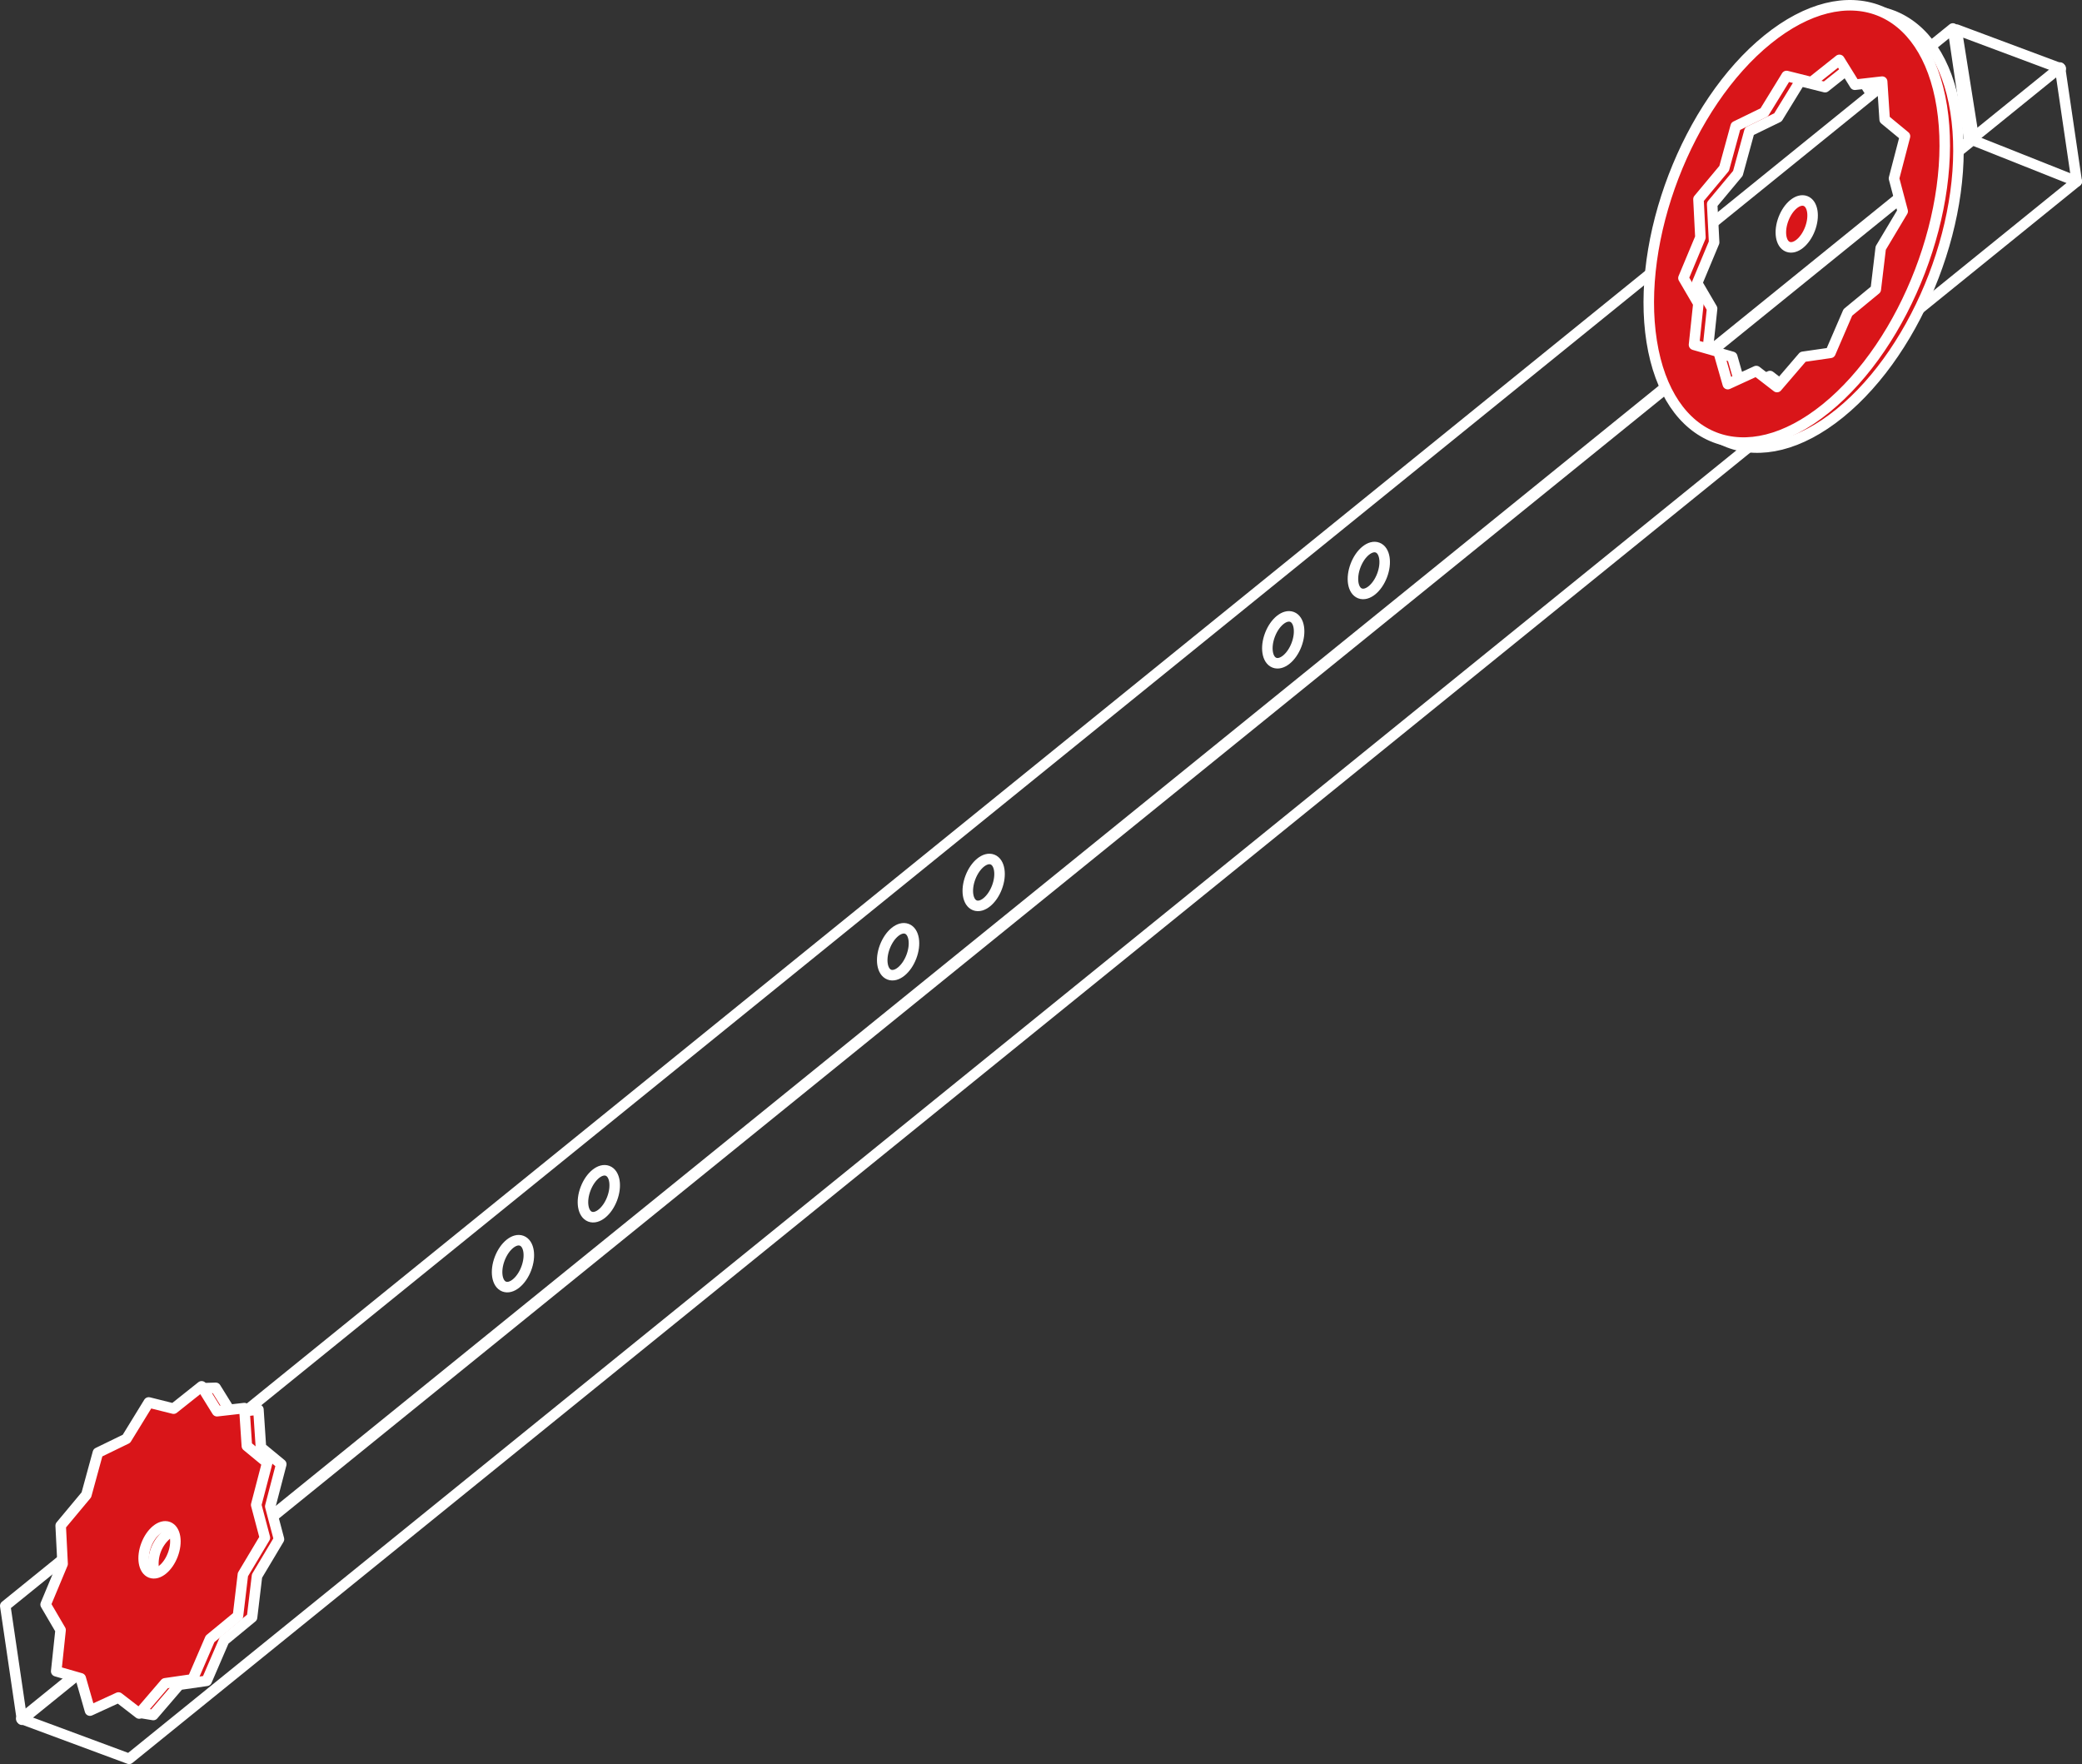 <svg xmlns="http://www.w3.org/2000/svg" viewBox="0 0 145.823 123.548"><rect x="0" y="0" width="145.823" height="123.548" fill="#333333" stroke="none"/><defs><style>.a{fill:none;}.a,.b{stroke:#fff;stroke-linecap:round;stroke-linejoin:round;stroke-width:0.737px;}.b{fill:#d91519;}</style></defs><title>carpa</title><polygon class="a" points="1.541 120.443 0.369 112.466 136.778 1.994 137.95 9.972 1.541 120.443"/><polygon class="a" points="1.486 120.375 9.045 123.179 145.454 12.708 144.282 4.73 1.486 120.375"/><polyline class="a" points="145.455 12.708 138.271 9.851 137.039 2.072 144.338 4.799"/><ellipse class="b" cx="125.844" cy="15.682" rx="1.718" ry="0.992" transform="translate(66.11 127.551) rotate(-69.003)"/><path class="b" d="M136.965,7.804C135.835.672,130.37-1.425,124.759,3.12s-9.244,14.01-8.114,21.142,6.595,9.229,12.206,4.685S138.095,14.936,136.965,7.804ZM125.422,27.457,123.97,26.336l-1.996.917-.647-2.262-1.718-.493.306-2.885-1.047-1.79,1.189-2.848-.136-2.676,1.8-2.157.807-2.95,1.998-.973,1.564-2.548,1.738.434,1.964-1.562,1.081,1.742,1.913-.218.175,2.651,1.424,1.175-.77,2.952.609,2.3-1.539,2.577-.346,2.897-1.956,1.612-1.221,2.831-1.924.277Z"/><path class="b" d="M136.005,7.454c-1.13-7.132-6.595-9.229-12.206-4.685s-9.244,14.01-8.114,21.142,6.595,9.229,12.206,4.685S137.134,14.586,136.005,7.454ZM124.461,27.107,123.01,25.986l-1.996.917-.647-2.262-1.718-.493.306-2.885-1.047-1.79,1.189-2.848-.136-2.676,1.8-2.157.807-2.95,1.998-.973L125.13,5.321l1.738.434,1.964-1.562,1.081,1.742,1.913-.218.175,2.651,1.424,1.175-.77,2.952.609,2.3-1.539,2.577-.346,2.897-1.956,1.612-1.221,2.831-1.924.277Z"/><ellipse class="a" cx="95.872" cy="39.955" rx="1.718" ry="0.992" transform="translate(24.217 115.144) rotate(-69.003)"/><ellipse class="a" cx="89.878" cy="44.81" rx="1.718" ry="0.992" transform="translate(15.838 112.663) rotate(-69.003)"/><ellipse class="a" cx="68.897" cy="61.801" rx="1.718" ry="0.992" transform="translate(-13.488 103.979) rotate(-69.003)"/><ellipse class="a" cx="62.903" cy="66.656" rx="1.718" ry="0.992" transform="translate(-21.866 101.497) rotate(-69.003)"/><ellipse class="a" cx="41.922" cy="83.647" rx="1.718" ry="0.992" transform="matrix(0.358, -0.934, 0.934, 0.358, -51.192, 92.813)"/><ellipse class="a" cx="35.928" cy="88.501" rx="1.718" ry="0.992" transform="translate(-59.57 90.331) rotate(-69.003)"/><polyline class="b" points="14.069 97.229 15.107 97.196 16.188 98.938 18.1 98.72 18.276 101.371 19.7 102.546 18.93 105.498 19.539 107.798 18 110.375 17.654 113.273 15.698 114.885 14.477 117.716 12.553 117.993 10.736 120.11 9.934 119.978"/><polygon class="b" points="18.714 102.442 17.944 105.395 18.552 107.695 17.013 110.272 16.668 113.169 14.712 114.781 13.491 117.612 11.567 117.89 9.75 120.006 8.298 118.885 6.302 119.802 5.655 117.54 3.937 117.047 4.243 114.161 3.196 112.372 4.385 109.524 4.25 106.848 6.049 104.691 6.856 101.74 8.854 100.768 10.419 98.22 12.157 98.654 14.121 97.092 15.201 98.834 17.114 98.616 17.29 101.267 18.714 102.442"/><ellipse class="b" cx="11.133" cy="108.582" rx="1.718" ry="0.992" transform="matrix(0.358, -0.934, 0.934, 0.358, -94.228, 80.068)"/><path class="b" d="M10.757,109.788a2.684,2.684,0,0,1,.87-2.268"/></svg>